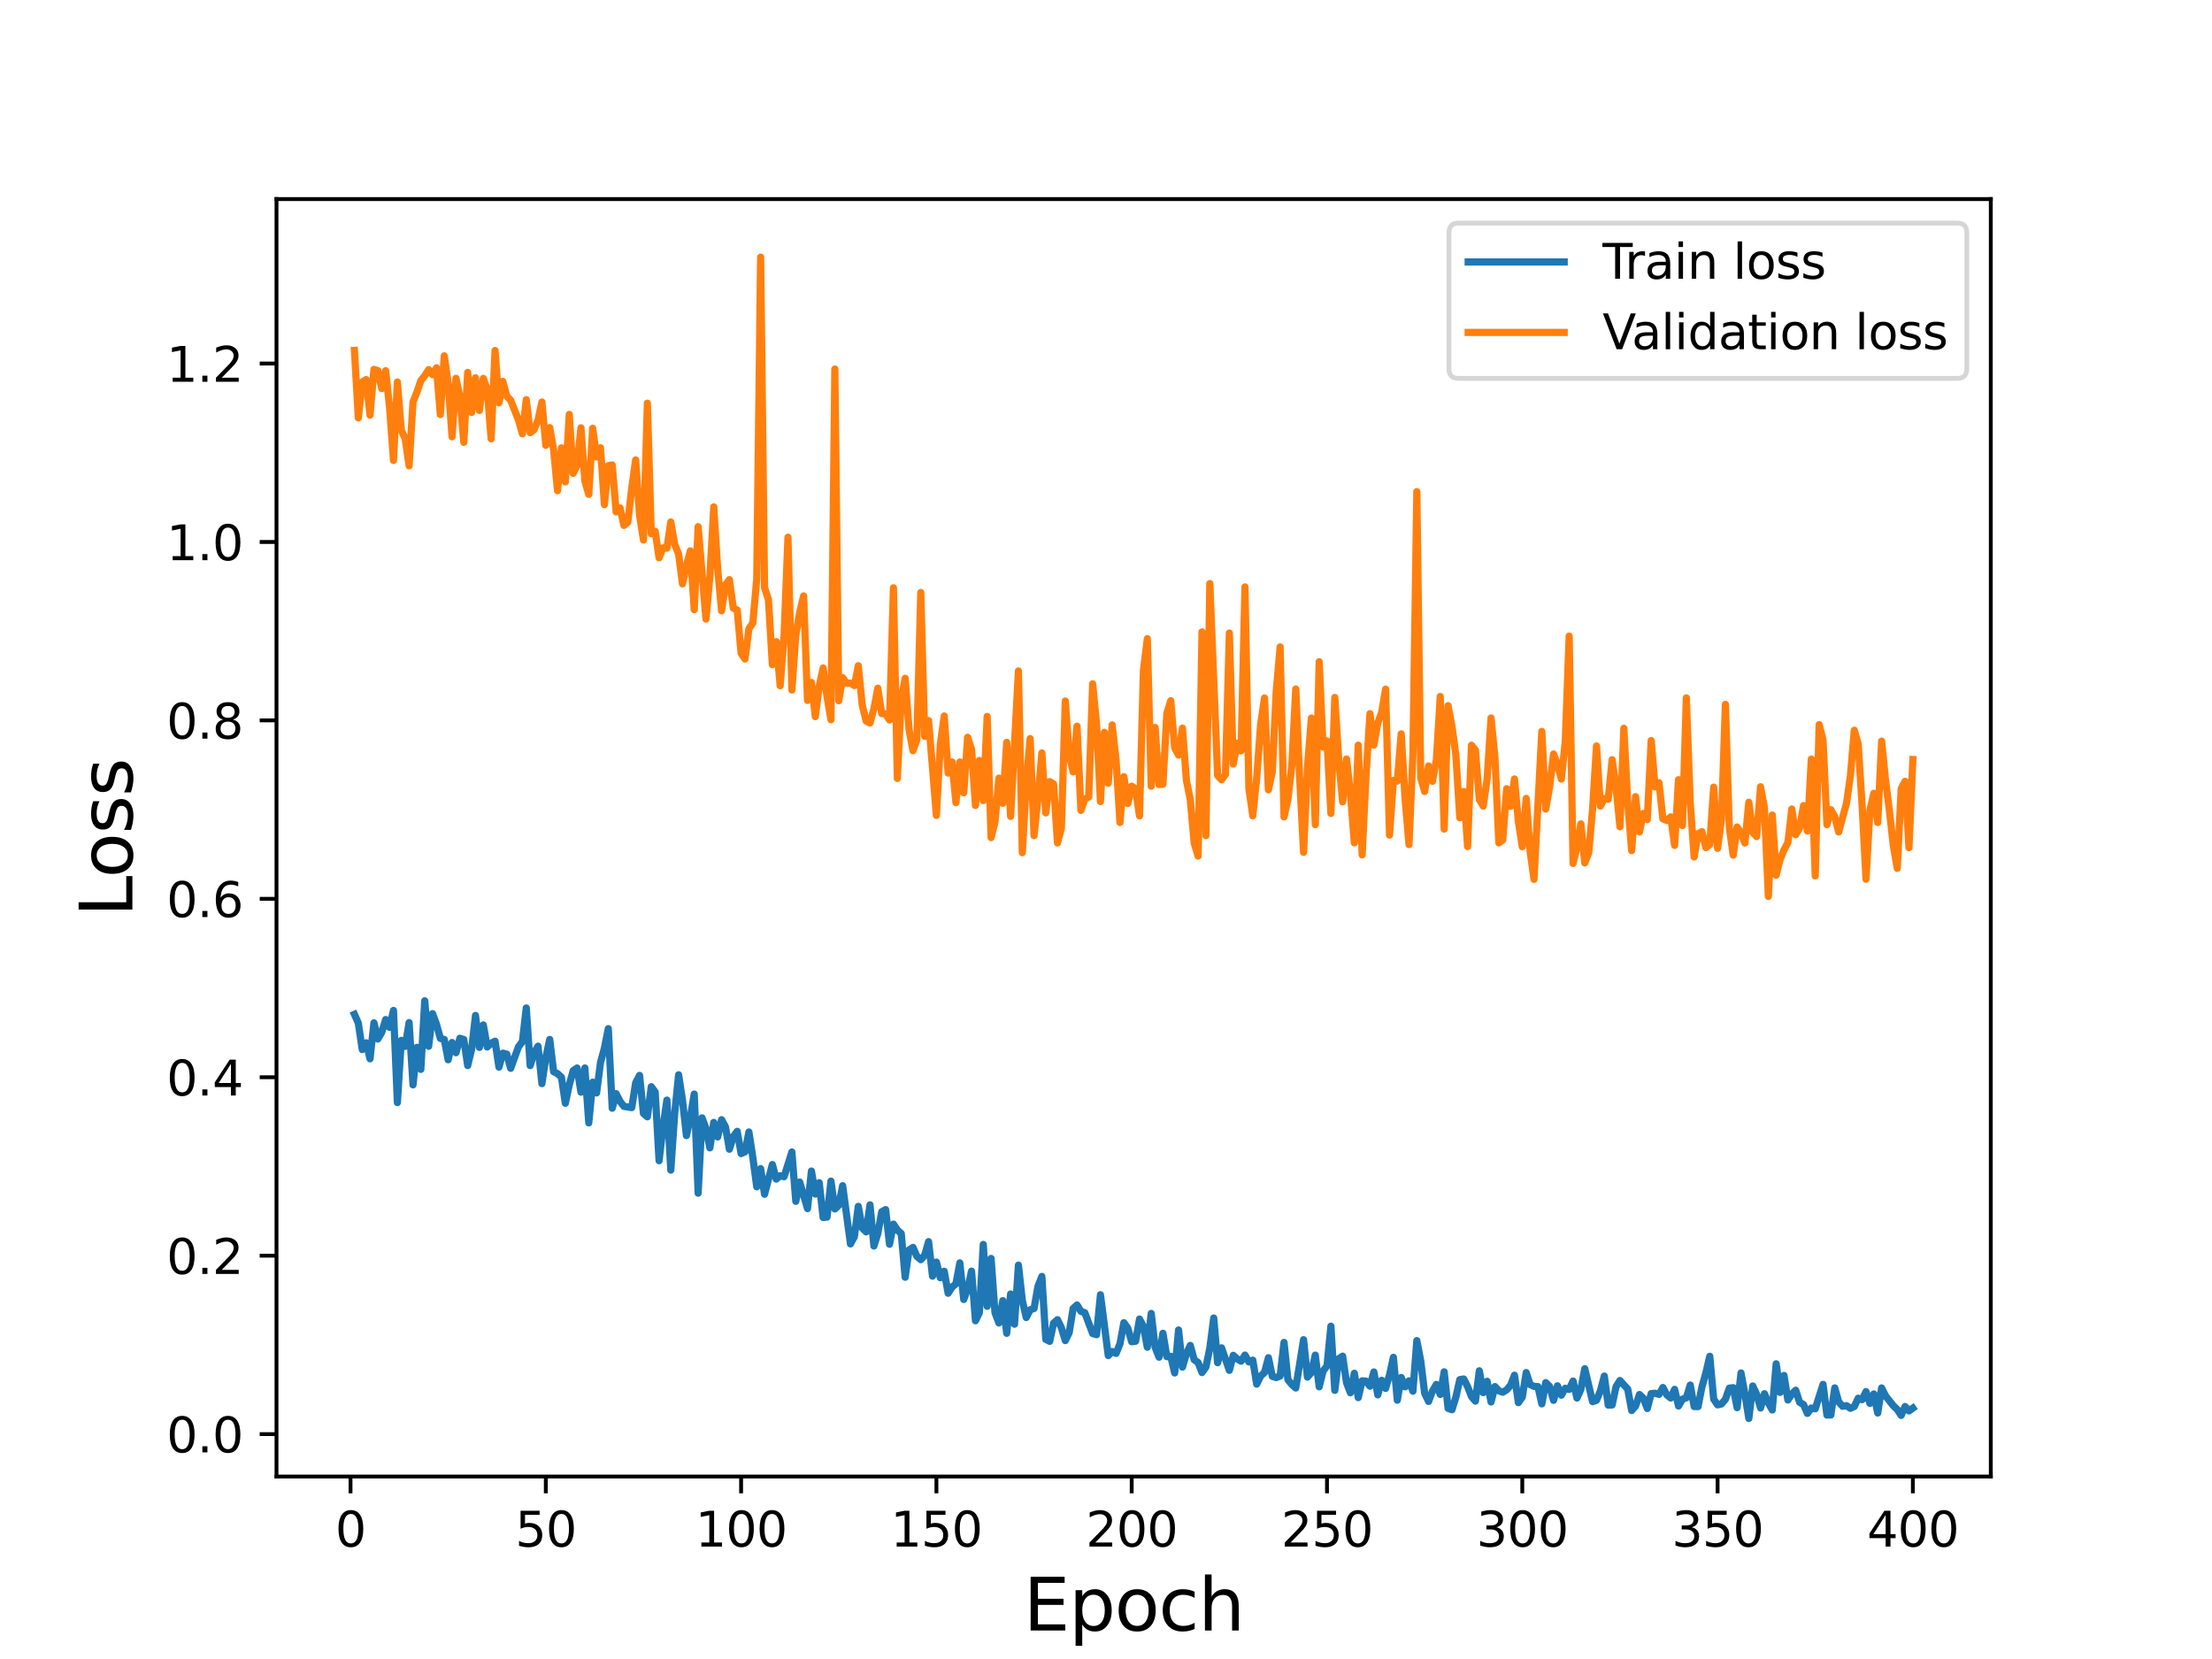 <?xml version="1.0" encoding="utf-8" standalone="no"?>
<!DOCTYPE svg PUBLIC "-//W3C//DTD SVG 1.1//EN"
  "http://www.w3.org/Graphics/SVG/1.1/DTD/svg11.dtd">
<svg height="345.6pt" version="1.1" viewBox="0 0 460.8 345.6" width="460.8pt" xmlns="http://www.w3.org/2000/svg" xmlns:xlink="http://www.w3.org/1999/xlink">
 <defs>
  <style type="text/css">*{stroke-linecap:butt;stroke-linejoin:round;}</style>
 </defs>
 <g id="figure_1">
  <g id="patch_1">
   <path d="M 0 345.6 
L 460.8 345.6 
L 460.8 0 
L 0 0 
z
" style="fill:#ffffff;"/>
  </g>
  <g id="axes_1">
   <g id="patch_2">
    <path d="M 57.6 307.584 
L 414.72 307.584 
L 414.72 41.472 
L 57.6 41.472 
z
" style="fill:#ffffff;"/>
   </g>
   <g id="matplotlib.axis_1">
    <g id="xtick_1">
     <g id="line2d_1">
      <defs>
       <path d="M 0 0 
L 0 3.5 
" id="mace8607e44" style="stroke:#000000;stroke-width:0.8;"/>
      </defs>
      <g>
       <use style="stroke:#000000;stroke-width:0.8;" x="73.019" xlink:href="#mace8607e44" y="307.584"/>
      </g>
     </g>
     <g id="text_1">
      <!-- 0 -->
      <g transform="translate(69.838 322.182)scale(0.1 -0.1)">
       <defs>
        <path d="M 2034 4250 
Q 1547 4250 1301 3770 
Q 1056 3291 1056 2328 
Q 1056 1369 1301 889 
Q 1547 409 2034 409 
Q 2525 409 2770 889 
Q 3016 1369 3016 2328 
Q 3016 3291 2770 3770 
Q 2525 4250 2034 4250 
z
M 2034 4750 
Q 2819 4750 3233 4129 
Q 3647 3509 3647 2328 
Q 3647 1150 3233 529 
Q 2819 -91 2034 -91 
Q 1250 -91 836 529 
Q 422 1150 422 2328 
Q 422 3509 836 4129 
Q 1250 4750 2034 4750 
z
" id="DejaVuSans-30" transform="scale(0.016)"/>
       </defs>
       <use xlink:href="#DejaVuSans-30"/>
      </g>
     </g>
    </g>
    <g id="xtick_2">
     <g id="line2d_2">
      <g>
       <use style="stroke:#000000;stroke-width:0.8;" x="113.703" xlink:href="#mace8607e44" y="307.584"/>
      </g>
     </g>
     <g id="text_2">
      <!-- 50 -->
      <g transform="translate(107.34 322.182)scale(0.1 -0.1)">
       <defs>
        <path d="M 691 4666 
L 3169 4666 
L 3169 4134 
L 1269 4134 
L 1269 2991 
Q 1406 3038 1543 3061 
Q 1681 3084 1819 3084 
Q 2600 3084 3056 2656 
Q 3513 2228 3513 1497 
Q 3513 744 3044 326 
Q 2575 -91 1722 -91 
Q 1428 -91 1123 -41 
Q 819 9 494 109 
L 494 744 
Q 775 591 1075 516 
Q 1375 441 1709 441 
Q 2250 441 2565 725 
Q 2881 1009 2881 1497 
Q 2881 1984 2565 2268 
Q 2250 2553 1709 2553 
Q 1456 2553 1204 2497 
Q 953 2441 691 2322 
L 691 4666 
z
" id="DejaVuSans-35" transform="scale(0.016)"/>
       </defs>
       <use xlink:href="#DejaVuSans-35"/>
       <use x="63.623" xlink:href="#DejaVuSans-30"/>
      </g>
     </g>
    </g>
    <g id="xtick_3">
     <g id="line2d_3">
      <g>
       <use style="stroke:#000000;stroke-width:0.8;" x="154.386" xlink:href="#mace8607e44" y="307.584"/>
      </g>
     </g>
     <g id="text_3">
      <!-- 100 -->
      <g transform="translate(144.842 322.182)scale(0.1 -0.1)">
       <defs>
        <path d="M 794 531 
L 1825 531 
L 1825 4091 
L 703 3866 
L 703 4441 
L 1819 4666 
L 2450 4666 
L 2450 531 
L 3481 531 
L 3481 0 
L 794 0 
L 794 531 
z
" id="DejaVuSans-31" transform="scale(0.016)"/>
       </defs>
       <use xlink:href="#DejaVuSans-31"/>
       <use x="63.623" xlink:href="#DejaVuSans-30"/>
       <use x="127.246" xlink:href="#DejaVuSans-30"/>
      </g>
     </g>
    </g>
    <g id="xtick_4">
     <g id="line2d_4">
      <g>
       <use style="stroke:#000000;stroke-width:0.8;" x="195.07" xlink:href="#mace8607e44" y="307.584"/>
      </g>
     </g>
     <g id="text_4">
      <!-- 150 -->
      <g transform="translate(185.526 322.182)scale(0.1 -0.1)">
       <use xlink:href="#DejaVuSans-31"/>
       <use x="63.623" xlink:href="#DejaVuSans-35"/>
       <use x="127.246" xlink:href="#DejaVuSans-30"/>
      </g>
     </g>
    </g>
    <g id="xtick_5">
     <g id="line2d_5">
      <g>
       <use style="stroke:#000000;stroke-width:0.8;" x="235.753" xlink:href="#mace8607e44" y="307.584"/>
      </g>
     </g>
     <g id="text_5">
      <!-- 200 -->
      <g transform="translate(226.209 322.182)scale(0.1 -0.1)">
       <defs>
        <path d="M 1228 531 
L 3431 531 
L 3431 0 
L 469 0 
L 469 531 
Q 828 903 1448 1529 
Q 2069 2156 2228 2338 
Q 2531 2678 2651 2914 
Q 2772 3150 2772 3378 
Q 2772 3750 2511 3984 
Q 2250 4219 1831 4219 
Q 1534 4219 1204 4116 
Q 875 4013 500 3803 
L 500 4441 
Q 881 4594 1212 4672 
Q 1544 4750 1819 4750 
Q 2544 4750 2975 4387 
Q 3406 4025 3406 3419 
Q 3406 3131 3298 2873 
Q 3191 2616 2906 2266 
Q 2828 2175 2409 1742 
Q 1991 1309 1228 531 
z
" id="DejaVuSans-32" transform="scale(0.016)"/>
       </defs>
       <use xlink:href="#DejaVuSans-32"/>
       <use x="63.623" xlink:href="#DejaVuSans-30"/>
       <use x="127.246" xlink:href="#DejaVuSans-30"/>
      </g>
     </g>
    </g>
    <g id="xtick_6">
     <g id="line2d_6">
      <g>
       <use style="stroke:#000000;stroke-width:0.8;" x="276.437" xlink:href="#mace8607e44" y="307.584"/>
      </g>
     </g>
     <g id="text_6">
      <!-- 250 -->
      <g transform="translate(266.893 322.182)scale(0.1 -0.1)">
       <use xlink:href="#DejaVuSans-32"/>
       <use x="63.623" xlink:href="#DejaVuSans-35"/>
       <use x="127.246" xlink:href="#DejaVuSans-30"/>
      </g>
     </g>
    </g>
    <g id="xtick_7">
     <g id="line2d_7">
      <g>
       <use style="stroke:#000000;stroke-width:0.8;" x="317.12" xlink:href="#mace8607e44" y="307.584"/>
      </g>
     </g>
     <g id="text_7">
      <!-- 300 -->
      <g transform="translate(307.576 322.182)scale(0.1 -0.1)">
       <defs>
        <path d="M 2597 2516 
Q 3050 2419 3304 2112 
Q 3559 1806 3559 1356 
Q 3559 666 3084 287 
Q 2609 -91 1734 -91 
Q 1441 -91 1130 -33 
Q 819 25 488 141 
L 488 750 
Q 750 597 1062 519 
Q 1375 441 1716 441 
Q 2309 441 2620 675 
Q 2931 909 2931 1356 
Q 2931 1769 2642 2001 
Q 2353 2234 1838 2234 
L 1294 2234 
L 1294 2753 
L 1863 2753 
Q 2328 2753 2575 2939 
Q 2822 3125 2822 3475 
Q 2822 3834 2567 4026 
Q 2313 4219 1838 4219 
Q 1578 4219 1281 4162 
Q 984 4106 628 3988 
L 628 4550 
Q 988 4650 1302 4700 
Q 1616 4750 1894 4750 
Q 2613 4750 3031 4423 
Q 3450 4097 3450 3541 
Q 3450 3153 3228 2886 
Q 3006 2619 2597 2516 
z
" id="DejaVuSans-33" transform="scale(0.016)"/>
       </defs>
       <use xlink:href="#DejaVuSans-33"/>
       <use x="63.623" xlink:href="#DejaVuSans-30"/>
       <use x="127.246" xlink:href="#DejaVuSans-30"/>
      </g>
     </g>
    </g>
    <g id="xtick_8">
     <g id="line2d_8">
      <g>
       <use style="stroke:#000000;stroke-width:0.8;" x="357.804" xlink:href="#mace8607e44" y="307.584"/>
      </g>
     </g>
     <g id="text_8">
      <!-- 350 -->
      <g transform="translate(348.26 322.182)scale(0.1 -0.1)">
       <use xlink:href="#DejaVuSans-33"/>
       <use x="63.623" xlink:href="#DejaVuSans-35"/>
       <use x="127.246" xlink:href="#DejaVuSans-30"/>
      </g>
     </g>
    </g>
    <g id="xtick_9">
     <g id="line2d_9">
      <g>
       <use style="stroke:#000000;stroke-width:0.8;" x="398.487" xlink:href="#mace8607e44" y="307.584"/>
      </g>
     </g>
     <g id="text_9">
      <!-- 400 -->
      <g transform="translate(388.944 322.182)scale(0.1 -0.1)">
       <defs>
        <path d="M 2419 4116 
L 825 1625 
L 2419 1625 
L 2419 4116 
z
M 2253 4666 
L 3047 4666 
L 3047 1625 
L 3713 1625 
L 3713 1100 
L 3047 1100 
L 3047 0 
L 2419 0 
L 2419 1100 
L 313 1100 
L 313 1709 
L 2253 4666 
z
" id="DejaVuSans-34" transform="scale(0.016)"/>
       </defs>
       <use xlink:href="#DejaVuSans-34"/>
       <use x="63.623" xlink:href="#DejaVuSans-30"/>
       <use x="127.246" xlink:href="#DejaVuSans-30"/>
      </g>
     </g>
    </g>
    <g id="text_10">
     <!-- Epoch -->
     <g transform="translate(213.194 339.66)scale(0.15 -0.15)">
      <defs>
       <path d="M 628 4666 
L 3578 4666 
L 3578 4134 
L 1259 4134 
L 1259 2753 
L 3481 2753 
L 3481 2222 
L 1259 2222 
L 1259 531 
L 3634 531 
L 3634 0 
L 628 0 
L 628 4666 
z
" id="DejaVuSans-45" transform="scale(0.016)"/>
       <path d="M 1159 525 
L 1159 -1331 
L 581 -1331 
L 581 3500 
L 1159 3500 
L 1159 2969 
Q 1341 3281 1617 3432 
Q 1894 3584 2278 3584 
Q 2916 3584 3314 3078 
Q 3713 2572 3713 1747 
Q 3713 922 3314 415 
Q 2916 -91 2278 -91 
Q 1894 -91 1617 61 
Q 1341 213 1159 525 
z
M 3116 1747 
Q 3116 2381 2855 2742 
Q 2594 3103 2138 3103 
Q 1681 3103 1420 2742 
Q 1159 2381 1159 1747 
Q 1159 1113 1420 752 
Q 1681 391 2138 391 
Q 2594 391 2855 752 
Q 3116 1113 3116 1747 
z
" id="DejaVuSans-70" transform="scale(0.016)"/>
       <path d="M 1959 3097 
Q 1497 3097 1228 2736 
Q 959 2375 959 1747 
Q 959 1119 1226 758 
Q 1494 397 1959 397 
Q 2419 397 2687 759 
Q 2956 1122 2956 1747 
Q 2956 2369 2687 2733 
Q 2419 3097 1959 3097 
z
M 1959 3584 
Q 2709 3584 3137 3096 
Q 3566 2609 3566 1747 
Q 3566 888 3137 398 
Q 2709 -91 1959 -91 
Q 1206 -91 779 398 
Q 353 888 353 1747 
Q 353 2609 779 3096 
Q 1206 3584 1959 3584 
z
" id="DejaVuSans-6f" transform="scale(0.016)"/>
       <path d="M 3122 3366 
L 3122 2828 
Q 2878 2963 2633 3030 
Q 2388 3097 2138 3097 
Q 1578 3097 1268 2742 
Q 959 2388 959 1747 
Q 959 1106 1268 751 
Q 1578 397 2138 397 
Q 2388 397 2633 464 
Q 2878 531 3122 666 
L 3122 134 
Q 2881 22 2623 -34 
Q 2366 -91 2075 -91 
Q 1284 -91 818 406 
Q 353 903 353 1747 
Q 353 2603 823 3093 
Q 1294 3584 2113 3584 
Q 2378 3584 2631 3529 
Q 2884 3475 3122 3366 
z
" id="DejaVuSans-63" transform="scale(0.016)"/>
       <path d="M 3513 2113 
L 3513 0 
L 2938 0 
L 2938 2094 
Q 2938 2591 2744 2837 
Q 2550 3084 2163 3084 
Q 1697 3084 1428 2787 
Q 1159 2491 1159 1978 
L 1159 0 
L 581 0 
L 581 4863 
L 1159 4863 
L 1159 2956 
Q 1366 3272 1645 3428 
Q 1925 3584 2291 3584 
Q 2894 3584 3203 3211 
Q 3513 2838 3513 2113 
z
" id="DejaVuSans-68" transform="scale(0.016)"/>
      </defs>
      <use xlink:href="#DejaVuSans-45"/>
      <use x="63.184" xlink:href="#DejaVuSans-70"/>
      <use x="126.66" xlink:href="#DejaVuSans-6f"/>
      <use x="187.842" xlink:href="#DejaVuSans-63"/>
      <use x="242.822" xlink:href="#DejaVuSans-68"/>
     </g>
    </g>
   </g>
   <g id="matplotlib.axis_2">
    <g id="ytick_1">
     <g id="line2d_10">
      <defs>
       <path d="M 0 0 
L -3.5 0 
" id="m14152d1fa4" style="stroke:#000000;stroke-width:0.8;"/>
      </defs>
      <g>
       <use style="stroke:#000000;stroke-width:0.8;" x="57.6" xlink:href="#m14152d1fa4" y="298.753"/>
      </g>
     </g>
     <g id="text_11">
      <!-- 0.0 -->
      <g transform="translate(34.697 302.552)scale(0.1 -0.1)">
       <defs>
        <path d="M 684 794 
L 1344 794 
L 1344 0 
L 684 0 
L 684 794 
z
" id="DejaVuSans-2e" transform="scale(0.016)"/>
       </defs>
       <use xlink:href="#DejaVuSans-30"/>
       <use x="63.623" xlink:href="#DejaVuSans-2e"/>
       <use x="95.41" xlink:href="#DejaVuSans-30"/>
      </g>
     </g>
    </g>
    <g id="ytick_2">
     <g id="line2d_11">
      <g>
       <use style="stroke:#000000;stroke-width:0.8;" x="57.6" xlink:href="#m14152d1fa4" y="261.582"/>
      </g>
     </g>
     <g id="text_12">
      <!-- 0.2 -->
      <g transform="translate(34.697 265.382)scale(0.1 -0.1)">
       <use xlink:href="#DejaVuSans-30"/>
       <use x="63.623" xlink:href="#DejaVuSans-2e"/>
       <use x="95.41" xlink:href="#DejaVuSans-32"/>
      </g>
     </g>
    </g>
    <g id="ytick_3">
     <g id="line2d_12">
      <g>
       <use style="stroke:#000000;stroke-width:0.8;" x="57.6" xlink:href="#m14152d1fa4" y="224.412"/>
      </g>
     </g>
     <g id="text_13">
      <!-- 0.4 -->
      <g transform="translate(34.697 228.212)scale(0.1 -0.1)">
       <use xlink:href="#DejaVuSans-30"/>
       <use x="63.623" xlink:href="#DejaVuSans-2e"/>
       <use x="95.41" xlink:href="#DejaVuSans-34"/>
      </g>
     </g>
    </g>
    <g id="ytick_4">
     <g id="line2d_13">
      <g>
       <use style="stroke:#000000;stroke-width:0.8;" x="57.6" xlink:href="#m14152d1fa4" y="187.242"/>
      </g>
     </g>
     <g id="text_14">
      <!-- 0.6 -->
      <g transform="translate(34.697 191.041)scale(0.1 -0.1)">
       <defs>
        <path d="M 2113 2584 
Q 1688 2584 1439 2293 
Q 1191 2003 1191 1497 
Q 1191 994 1439 701 
Q 1688 409 2113 409 
Q 2538 409 2786 701 
Q 3034 994 3034 1497 
Q 3034 2003 2786 2293 
Q 2538 2584 2113 2584 
z
M 3366 4563 
L 3366 3988 
Q 3128 4100 2886 4159 
Q 2644 4219 2406 4219 
Q 1781 4219 1451 3797 
Q 1122 3375 1075 2522 
Q 1259 2794 1537 2939 
Q 1816 3084 2150 3084 
Q 2853 3084 3261 2657 
Q 3669 2231 3669 1497 
Q 3669 778 3244 343 
Q 2819 -91 2113 -91 
Q 1303 -91 875 529 
Q 447 1150 447 2328 
Q 447 3434 972 4092 
Q 1497 4750 2381 4750 
Q 2619 4750 2861 4703 
Q 3103 4656 3366 4563 
z
" id="DejaVuSans-36" transform="scale(0.016)"/>
       </defs>
       <use xlink:href="#DejaVuSans-30"/>
       <use x="63.623" xlink:href="#DejaVuSans-2e"/>
       <use x="95.41" xlink:href="#DejaVuSans-36"/>
      </g>
     </g>
    </g>
    <g id="ytick_5">
     <g id="line2d_14">
      <g>
       <use style="stroke:#000000;stroke-width:0.8;" x="57.6" xlink:href="#m14152d1fa4" y="150.072"/>
      </g>
     </g>
     <g id="text_15">
      <!-- 0.8 -->
      <g transform="translate(34.697 153.871)scale(0.1 -0.1)">
       <defs>
        <path d="M 2034 2216 
Q 1584 2216 1326 1975 
Q 1069 1734 1069 1313 
Q 1069 891 1326 650 
Q 1584 409 2034 409 
Q 2484 409 2743 651 
Q 3003 894 3003 1313 
Q 3003 1734 2745 1975 
Q 2488 2216 2034 2216 
z
M 1403 2484 
Q 997 2584 770 2862 
Q 544 3141 544 3541 
Q 544 4100 942 4425 
Q 1341 4750 2034 4750 
Q 2731 4750 3128 4425 
Q 3525 4100 3525 3541 
Q 3525 3141 3298 2862 
Q 3072 2584 2669 2484 
Q 3125 2378 3379 2068 
Q 3634 1759 3634 1313 
Q 3634 634 3220 271 
Q 2806 -91 2034 -91 
Q 1263 -91 848 271 
Q 434 634 434 1313 
Q 434 1759 690 2068 
Q 947 2378 1403 2484 
z
M 1172 3481 
Q 1172 3119 1398 2916 
Q 1625 2713 2034 2713 
Q 2441 2713 2670 2916 
Q 2900 3119 2900 3481 
Q 2900 3844 2670 4047 
Q 2441 4250 2034 4250 
Q 1625 4250 1398 4047 
Q 1172 3844 1172 3481 
z
" id="DejaVuSans-38" transform="scale(0.016)"/>
       </defs>
       <use xlink:href="#DejaVuSans-30"/>
       <use x="63.623" xlink:href="#DejaVuSans-2e"/>
       <use x="95.41" xlink:href="#DejaVuSans-38"/>
      </g>
     </g>
    </g>
    <g id="ytick_6">
     <g id="line2d_15">
      <g>
       <use style="stroke:#000000;stroke-width:0.8;" x="57.6" xlink:href="#m14152d1fa4" y="112.902"/>
      </g>
     </g>
     <g id="text_16">
      <!-- 1.0 -->
      <g transform="translate(34.697 116.701)scale(0.1 -0.1)">
       <use xlink:href="#DejaVuSans-31"/>
       <use x="63.623" xlink:href="#DejaVuSans-2e"/>
       <use x="95.41" xlink:href="#DejaVuSans-30"/>
      </g>
     </g>
    </g>
    <g id="ytick_7">
     <g id="line2d_16">
      <g>
       <use style="stroke:#000000;stroke-width:0.8;" x="57.6" xlink:href="#m14152d1fa4" y="75.732"/>
      </g>
     </g>
     <g id="text_17">
      <!-- 1.2 -->
      <g transform="translate(34.697 79.531)scale(0.1 -0.1)">
       <use xlink:href="#DejaVuSans-31"/>
       <use x="63.623" xlink:href="#DejaVuSans-2e"/>
       <use x="95.41" xlink:href="#DejaVuSans-32"/>
      </g>
     </g>
    </g>
    <g id="text_18">
     <!-- Loss -->
     <g transform="translate(27.577 190.979)rotate(-90)scale(0.15 -0.15)">
      <defs>
       <path d="M 628 4666 
L 1259 4666 
L 1259 531 
L 3531 531 
L 3531 0 
L 628 0 
L 628 4666 
z
" id="DejaVuSans-4c" transform="scale(0.016)"/>
       <path d="M 2834 3397 
L 2834 2853 
Q 2591 2978 2328 3040 
Q 2066 3103 1784 3103 
Q 1356 3103 1142 2972 
Q 928 2841 928 2578 
Q 928 2378 1081 2264 
Q 1234 2150 1697 2047 
L 1894 2003 
Q 2506 1872 2764 1633 
Q 3022 1394 3022 966 
Q 3022 478 2636 193 
Q 2250 -91 1575 -91 
Q 1294 -91 989 -36 
Q 684 19 347 128 
L 347 722 
Q 666 556 975 473 
Q 1284 391 1588 391 
Q 1994 391 2212 530 
Q 2431 669 2431 922 
Q 2431 1156 2273 1281 
Q 2116 1406 1581 1522 
L 1381 1569 
Q 847 1681 609 1914 
Q 372 2147 372 2553 
Q 372 3047 722 3315 
Q 1072 3584 1716 3584 
Q 2034 3584 2315 3537 
Q 2597 3491 2834 3397 
z
" id="DejaVuSans-73" transform="scale(0.016)"/>
      </defs>
      <use xlink:href="#DejaVuSans-4c"/>
      <use x="53.963" xlink:href="#DejaVuSans-6f"/>
      <use x="115.145" xlink:href="#DejaVuSans-73"/>
      <use x="167.244" xlink:href="#DejaVuSans-73"/>
     </g>
    </g>
   </g>
   <g id="line2d_17">
    <path clip-path="url(#p91169c6a8b)" d="M 73.833 211.308 
L 74.646 213.135 
L 75.46 218.641 
L 76.274 217.241 
L 77.087 220.569 
L 77.901 213.075 
L 78.715 216.445 
L 79.528 215.04 
L 80.342 212.389 
L 81.156 214.02 
L 81.969 210.496 
L 82.783 229.685 
L 83.597 216.734 
L 84.41 217.983 
L 85.224 213.024 
L 86.038 226 
L 86.851 218.183 
L 87.665 222.77 
L 88.479 208.486 
L 89.292 217.965 
L 90.106 211.16 
L 90.92 213.348 
L 91.733 216.311 
L 92.547 216.538 
L 93.361 220.776 
L 94.174 217.169 
L 94.988 219.303 
L 95.802 216.292 
L 96.616 216.549 
L 97.429 221.976 
L 98.243 218.612 
L 99.057 211.536 
L 99.87 218.194 
L 100.684 213.505 
L 101.498 218.104 
L 102.311 217.342 
L 103.125 216.901 
L 103.939 222.306 
L 104.752 219.393 
L 105.566 219.595 
L 106.38 222.551 
L 108.007 218.063 
L 108.821 216.991 
L 109.634 209.98 
L 110.448 221.99 
L 111.262 219.328 
L 112.075 217.939 
L 112.889 225.739 
L 113.703 220.278 
L 114.516 216.534 
L 115.33 223.25 
L 116.144 223.665 
L 116.957 224.405 
L 117.771 229.834 
L 118.585 226.021 
L 119.398 223.048 
L 120.212 222.488 
L 121.026 227.52 
L 121.839 222.477 
L 122.653 233.921 
L 123.467 225.439 
L 124.28 227.675 
L 125.094 221.346 
L 125.908 218.351 
L 126.721 214.285 
L 127.535 230.864 
L 128.349 227.826 
L 129.162 229.431 
L 129.976 230.477 
L 131.603 230.734 
L 132.417 225.592 
L 133.231 224.022 
L 134.044 231.96 
L 134.858 232.653 
L 135.672 226.378 
L 136.485 227.497 
L 137.299 241.791 
L 138.113 234.794 
L 138.926 229.171 
L 139.74 243.76 
L 140.554 231.909 
L 141.367 223.896 
L 142.181 229.25 
L 142.995 236.564 
L 143.808 232.774 
L 144.622 227.911 
L 145.436 248.563 
L 146.249 232.867 
L 147.063 235.099 
L 147.877 239.118 
L 148.69 233.821 
L 149.504 236.847 
L 150.318 233.253 
L 151.131 234.764 
L 151.945 239.402 
L 152.759 236.763 
L 153.572 235.679 
L 154.386 240.315 
L 155.2 239.943 
L 156.013 235.81 
L 156.827 241.119 
L 157.641 247.228 
L 158.454 243.45 
L 159.268 248.786 
L 160.895 242.599 
L 161.709 245.627 
L 162.523 244.921 
L 163.336 245.13 
L 164.964 239.98 
L 165.777 250.261 
L 166.591 246.246 
L 168.219 251.775 
L 169.032 243.949 
L 169.846 248.737 
L 170.66 246.379 
L 171.473 253.623 
L 172.287 253.545 
L 173.101 246.05 
L 173.914 251.844 
L 174.728 251.077 
L 175.542 247.004 
L 177.169 259.127 
L 177.983 257.628 
L 178.796 251.305 
L 179.61 255.794 
L 180.424 256.619 
L 181.237 250.99 
L 182.051 259.566 
L 182.865 256.967 
L 183.678 252.44 
L 184.492 251.982 
L 185.306 259.192 
L 186.119 255.003 
L 186.933 256.243 
L 187.747 256.967 
L 188.56 266.074 
L 189.374 260.381 
L 190.188 259.852 
L 191.001 261.717 
L 191.815 262.418 
L 192.629 261.51 
L 193.442 258.651 
L 194.256 265.842 
L 195.07 262.915 
L 195.883 266.176 
L 196.697 264.824 
L 197.511 269.411 
L 198.324 268.142 
L 199.138 267.438 
L 199.952 263.085 
L 200.765 270.703 
L 201.579 268.514 
L 202.393 264.795 
L 203.206 275.138 
L 204.02 273.474 
L 204.834 259.238 
L 205.647 272.128 
L 206.461 262.161 
L 207.275 273.441 
L 208.088 275.599 
L 208.902 270.948 
L 209.716 277.752 
L 210.529 269.562 
L 211.343 275.857 
L 212.157 263.549 
L 212.97 270.923 
L 213.784 274.463 
L 214.598 272.865 
L 215.411 272.585 
L 216.225 267.974 
L 217.039 265.902 
L 217.852 279.013 
L 218.666 279.427 
L 219.48 275.65 
L 220.293 274.911 
L 221.107 276.585 
L 221.921 279.267 
L 222.734 277.598 
L 223.548 272.592 
L 224.362 271.848 
L 225.175 273.169 
L 225.989 273.466 
L 227.616 277.798 
L 228.43 278.04 
L 229.244 269.716 
L 230.871 282.392 
L 231.685 281.551 
L 232.498 281.941 
L 233.312 279.927 
L 234.126 275.543 
L 234.939 276.678 
L 235.753 279.509 
L 236.567 279.4 
L 237.381 274.78 
L 238.194 276.328 
L 239.008 280.648 
L 239.822 273.611 
L 240.635 280.67 
L 241.449 282.731 
L 242.263 277.745 
L 243.076 282.612 
L 243.89 282.538 
L 244.704 286.012 
L 245.517 277.057 
L 246.331 284.791 
L 247.145 282.04 
L 247.958 280.277 
L 248.772 283.264 
L 249.586 283.835 
L 250.399 285.927 
L 251.213 284.79 
L 252.027 280.852 
L 252.84 274.556 
L 253.654 283.876 
L 254.468 280.777 
L 256.095 285.466 
L 256.909 282.339 
L 257.722 283.091 
L 258.536 283.557 
L 259.35 282.291 
L 260.163 283.716 
L 260.977 283.341 
L 261.791 288.341 
L 262.604 286.673 
L 263.418 285.921 
L 264.232 282.84 
L 265.045 286.714 
L 265.859 286.974 
L 266.673 286.654 
L 267.486 279.647 
L 268.3 287.431 
L 269.114 288.415 
L 269.927 289.145 
L 271.555 279.079 
L 272.368 286.877 
L 273.182 285.941 
L 273.996 282.296 
L 274.809 288.899 
L 275.623 285.611 
L 276.437 284.552 
L 277.25 276.271 
L 278.064 289.637 
L 278.878 283.047 
L 279.691 282.513 
L 280.505 288.044 
L 281.319 290.142 
L 282.132 286.077 
L 282.946 291.153 
L 283.76 287.66 
L 284.573 287.719 
L 285.387 288.768 
L 286.201 285.805 
L 287.014 290.573 
L 287.828 287.539 
L 288.642 289.236 
L 289.455 286.466 
L 290.269 282.759 
L 291.083 291.687 
L 291.896 286.956 
L 292.71 288.899 
L 293.524 287.655 
L 294.337 289.813 
L 295.151 279.268 
L 295.965 283.476 
L 296.778 290.223 
L 297.592 291.945 
L 298.406 289.786 
L 299.219 288.405 
L 300.033 290.487 
L 300.847 285.773 
L 301.66 293.385 
L 302.474 293.67 
L 303.288 291.038 
L 304.101 287.406 
L 304.915 287.268 
L 305.729 288.859 
L 306.543 290.951 
L 307.356 291.875 
L 308.17 285.562 
L 308.984 290.11 
L 309.797 287.749 
L 310.611 292.056 
L 311.425 288.846 
L 312.238 289.742 
L 313.052 290.031 
L 313.866 289.535 
L 314.679 288.588 
L 315.493 286.473 
L 316.307 292.197 
L 317.12 291.057 
L 317.934 285.929 
L 318.748 288.423 
L 319.561 288.815 
L 320.375 288.853 
L 321.189 292.455 
L 322.002 288.025 
L 322.816 288.817 
L 323.63 291.709 
L 324.443 288.685 
L 325.257 290.643 
L 326.071 289.206 
L 326.884 289.442 
L 327.698 287.702 
L 328.512 291.237 
L 329.325 289.412 
L 330.139 285.134 
L 331.766 291.985 
L 332.58 291.7 
L 333.394 289.735 
L 334.207 286.661 
L 335.021 292.712 
L 335.835 292.679 
L 336.648 288.871 
L 337.462 287.583 
L 339.089 289.384 
L 339.903 293.836 
L 340.717 292.925 
L 341.53 290.501 
L 342.344 291.278 
L 343.158 293.421 
L 343.971 290.309 
L 344.785 290.242 
L 345.599 290.476 
L 346.412 289.042 
L 347.226 290.575 
L 348.04 291.23 
L 348.853 289.429 
L 349.667 292.899 
L 350.481 291.473 
L 351.294 291.188 
L 352.108 288.529 
L 352.922 293.009 
L 353.735 293.018 
L 354.549 288.909 
L 355.363 285.994 
L 356.176 282.537 
L 356.99 291.45 
L 357.804 292.659 
L 358.617 292.466 
L 359.431 291.501 
L 360.245 289.184 
L 361.058 289.072 
L 361.872 293.246 
L 362.686 286.011 
L 363.499 290.427 
L 364.313 295.488 
L 365.127 288.722 
L 365.94 290.452 
L 366.754 293.309 
L 367.568 290.336 
L 368.381 292.243 
L 369.195 293.725 
L 370.009 284.107 
L 370.822 290.058 
L 371.636 286.528 
L 372.45 291.654 
L 373.263 290.412 
L 374.077 289.611 
L 374.891 292.121 
L 375.704 292.593 
L 376.518 294.442 
L 377.332 293.326 
L 378.146 293.483 
L 379.773 288.39 
L 380.587 294.786 
L 381.4 294.762 
L 382.214 289.125 
L 383.028 292.033 
L 383.841 292.952 
L 384.655 292.824 
L 385.469 293.377 
L 386.282 293.005 
L 387.096 291.276 
L 387.91 291.581 
L 388.723 289.901 
L 389.537 292.346 
L 390.351 290.382 
L 391.164 294.359 
L 391.978 289.137 
L 392.792 290.787 
L 394.419 292.848 
L 395.233 293.627 
L 396.046 294.856 
L 396.86 293.006 
L 397.674 293.92 
L 398.487 293.338 
L 398.487 293.338 
" style="fill:none;stroke:#1f77b4;stroke-linecap:square;stroke-width:1.5;"/>
   </g>
   <g id="line2d_18">
    <path clip-path="url(#p91169c6a8b)" d="M 73.833 72.989 
L 74.646 87.059 
L 75.46 79.598 
L 76.274 79.073 
L 77.087 86.488 
L 77.901 76.948 
L 78.715 77.218 
L 79.528 80.951 
L 80.342 77.227 
L 81.156 84.897 
L 81.969 95.92 
L 82.783 79.575 
L 83.597 89.614 
L 84.41 91.387 
L 85.224 97.039 
L 86.038 83.716 
L 86.851 81.693 
L 87.665 79.295 
L 88.479 78.284 
L 89.292 77.003 
L 90.106 78.049 
L 90.92 76.617 
L 91.733 86.361 
L 92.547 74.126 
L 93.361 79.82 
L 94.174 90.997 
L 94.988 78.808 
L 95.802 82.664 
L 96.616 92.152 
L 97.429 77.573 
L 98.243 85.93 
L 99.057 78.693 
L 99.87 85.51 
L 100.684 78.83 
L 101.498 81.159 
L 102.311 91.409 
L 103.125 73.007 
L 103.939 83.914 
L 104.752 79.452 
L 105.566 82.507 
L 106.38 83.381 
L 108.007 87.502 
L 108.821 90.373 
L 109.634 83.256 
L 110.448 90.136 
L 111.262 89.503 
L 112.075 87.51 
L 112.889 83.743 
L 113.703 92.776 
L 114.516 89.078 
L 115.33 93.75 
L 116.144 102.223 
L 116.957 93.303 
L 117.771 100.387 
L 118.585 86.335 
L 119.398 98.607 
L 120.212 96.957 
L 121.026 89.118 
L 121.839 100.236 
L 122.653 102.972 
L 123.467 89.205 
L 124.28 95.192 
L 125.094 93.283 
L 125.908 105.122 
L 126.721 97.003 
L 127.535 96.854 
L 128.349 106.642 
L 129.162 105.794 
L 129.976 109.456 
L 130.79 108.77 
L 131.603 101.66 
L 132.417 95.813 
L 133.231 107.321 
L 134.044 112.502 
L 134.858 83.995 
L 135.672 111.191 
L 136.485 110.679 
L 137.299 116.205 
L 138.113 114.126 
L 138.926 114.208 
L 139.74 108.733 
L 140.554 113.403 
L 141.367 115.432 
L 142.181 121.624 
L 142.995 117.928 
L 143.808 114.758 
L 144.622 127.014 
L 145.436 109.713 
L 147.063 128.964 
L 147.877 120.194 
L 148.69 105.591 
L 149.504 118.458 
L 150.318 127.249 
L 151.131 121.844 
L 151.945 120.753 
L 152.759 126.682 
L 153.572 127.074 
L 154.386 136.112 
L 155.2 137.285 
L 156.013 130.982 
L 156.827 129.769 
L 157.641 120.608 
L 158.454 53.568 
L 159.268 122.449 
L 160.082 124.874 
L 160.895 138.471 
L 161.709 133.66 
L 162.523 142.854 
L 163.336 132.309 
L 164.15 111.914 
L 164.964 143.74 
L 165.777 132.384 
L 166.591 127.609 
L 167.405 124.138 
L 168.219 145.913 
L 169.032 142.16 
L 169.846 149.287 
L 170.66 142.924 
L 171.473 139.149 
L 172.287 145.129 
L 173.101 149.928 
L 173.914 76.874 
L 174.728 145.983 
L 175.542 141.175 
L 176.355 142.339 
L 177.169 142.305 
L 177.983 142.814 
L 178.796 138.676 
L 179.61 146.817 
L 180.424 150.191 
L 181.237 150.617 
L 182.051 147.642 
L 182.865 143.366 
L 183.678 148.647 
L 184.492 148.718 
L 185.306 149.989 
L 186.119 122.448 
L 186.933 162.165 
L 187.747 145.628 
L 188.56 141.297 
L 189.374 151.977 
L 190.188 156.385 
L 191.001 154.125 
L 191.815 123.427 
L 192.629 153.388 
L 193.442 150.108 
L 195.07 169.864 
L 195.883 155.092 
L 196.697 149.148 
L 197.511 161.039 
L 198.324 158.722 
L 199.138 167.193 
L 199.952 158.73 
L 200.765 165.148 
L 201.579 153.597 
L 202.393 156.116 
L 203.206 167.787 
L 204.02 158.414 
L 204.834 166.77 
L 205.647 149.24 
L 206.461 174.488 
L 207.275 171.261 
L 208.088 162.109 
L 208.902 167.347 
L 209.716 154.645 
L 210.529 170.076 
L 212.157 139.768 
L 212.97 177.625 
L 213.784 163.322 
L 214.598 153.869 
L 215.411 174.079 
L 216.225 166.287 
L 217.039 156.849 
L 217.852 169.329 
L 218.666 162.829 
L 219.48 163.314 
L 220.293 175.598 
L 221.107 172.53 
L 221.921 146.037 
L 222.734 157.223 
L 223.548 160.8 
L 224.362 151.27 
L 225.175 168.816 
L 225.989 166.474 
L 226.803 166 
L 227.616 142.455 
L 228.43 150.788 
L 229.244 166.981 
L 230.057 152.549 
L 230.871 163.147 
L 231.685 151.005 
L 232.498 158.344 
L 233.312 171.336 
L 234.126 161.799 
L 234.939 167.389 
L 235.753 163.773 
L 236.567 164.355 
L 237.381 169.96 
L 238.194 139.664 
L 239.008 133.045 
L 239.822 163.785 
L 240.635 151.54 
L 241.449 163.442 
L 242.263 163.359 
L 243.076 148.623 
L 243.89 145.969 
L 244.704 155.764 
L 245.517 157.304 
L 246.331 151.68 
L 247.145 162.516 
L 247.958 166.575 
L 248.772 175.644 
L 249.586 178.338 
L 250.399 131.633 
L 251.213 174.081 
L 252.027 121.567 
L 253.654 161.542 
L 254.468 162.443 
L 255.281 161.333 
L 256.095 131.877 
L 256.909 159.172 
L 257.722 154.824 
L 258.536 156.408 
L 259.35 122.26 
L 260.163 164.231 
L 260.977 169.955 
L 261.791 162.114 
L 262.604 150.957 
L 263.418 145.404 
L 264.232 164.535 
L 265.045 160.858 
L 265.859 144.025 
L 266.673 134.767 
L 267.486 170.176 
L 268.3 166.476 
L 269.114 159.41 
L 269.927 143.532 
L 270.741 162.021 
L 271.555 177.555 
L 272.368 159.855 
L 273.182 149.587 
L 273.996 171.785 
L 274.809 137.836 
L 275.623 155.632 
L 276.437 154.344 
L 277.25 169.456 
L 278.064 145.285 
L 278.878 158.208 
L 279.691 167.034 
L 280.505 158.119 
L 281.319 165.362 
L 282.132 175.58 
L 282.946 155.234 
L 283.76 178.09 
L 284.573 161.516 
L 285.387 148.672 
L 286.201 155.214 
L 287.014 150.649 
L 287.828 148.374 
L 288.642 143.569 
L 289.455 173.964 
L 290.269 162.587 
L 291.083 162.72 
L 291.896 152.877 
L 292.71 166.441 
L 293.524 175.937 
L 294.337 157.148 
L 295.151 102.414 
L 295.965 162.033 
L 296.778 164.884 
L 297.592 159.559 
L 298.406 162.748 
L 299.219 158.308 
L 300.033 145.09 
L 300.847 172.708 
L 301.66 147.013 
L 302.474 151.294 
L 303.288 157.326 
L 304.101 170.361 
L 304.915 164.88 
L 305.729 176.34 
L 306.543 155.241 
L 307.356 156.271 
L 308.17 166.561 
L 308.984 167.932 
L 309.797 162.246 
L 310.611 149.563 
L 311.425 157.838 
L 312.238 175.59 
L 313.052 174.982 
L 313.866 164.298 
L 314.679 167.967 
L 315.493 162.273 
L 316.307 171.169 
L 317.12 176.388 
L 317.934 166.326 
L 318.748 177.303 
L 319.561 183.181 
L 321.189 152.373 
L 322.002 168.535 
L 322.816 163.922 
L 323.63 157.069 
L 324.443 159.169 
L 325.257 162.294 
L 326.071 154.519 
L 326.884 132.507 
L 327.698 179.879 
L 328.512 176.515 
L 329.325 171.633 
L 330.139 179.762 
L 330.953 177.667 
L 331.766 168.525 
L 332.58 155.408 
L 333.394 167.917 
L 334.207 166.341 
L 335.021 166.512 
L 335.835 158.255 
L 336.648 163.923 
L 337.462 172.227 
L 338.276 151.71 
L 339.089 167.224 
L 339.903 177.2 
L 340.717 165.955 
L 341.53 173.312 
L 342.344 169.46 
L 343.158 170.735 
L 343.971 154.27 
L 344.785 163.932 
L 345.599 163.065 
L 346.412 170.586 
L 347.226 170.92 
L 348.04 170.172 
L 348.853 176.112 
L 349.667 162.421 
L 350.481 171.976 
L 351.294 145.382 
L 352.108 167.219 
L 352.922 178.517 
L 353.735 173.68 
L 354.549 173.248 
L 355.363 176.58 
L 356.176 175.936 
L 356.99 163.978 
L 357.804 176.73 
L 358.617 170.644 
L 359.431 146.727 
L 360.245 172.382 
L 361.058 178.145 
L 361.872 172.28 
L 362.686 173.568 
L 363.499 175.615 
L 364.313 167.123 
L 365.127 173.399 
L 365.94 174.268 
L 366.754 163.894 
L 367.568 168.284 
L 368.381 186.749 
L 369.195 169.787 
L 370.009 182.315 
L 370.822 179.06 
L 371.636 177.075 
L 372.45 175.51 
L 373.263 168.531 
L 374.077 173.883 
L 374.891 172.499 
L 375.704 167.825 
L 376.518 173.117 
L 377.332 158.134 
L 378.146 182.474 
L 378.959 150.949 
L 379.773 154.168 
L 380.587 171.8 
L 381.4 168.666 
L 382.214 170.128 
L 383.028 173.314 
L 384.655 167.366 
L 385.469 161.638 
L 386.282 152.122 
L 387.096 154.965 
L 387.91 167.76 
L 388.723 183.155 
L 389.537 168.77 
L 390.351 165.259 
L 391.164 171.34 
L 391.978 154.384 
L 392.792 162.563 
L 393.605 168.936 
L 394.419 176.215 
L 395.233 180.895 
L 396.046 164.298 
L 396.86 162.763 
L 397.674 176.597 
L 398.487 158.218 
L 398.487 158.218 
" style="fill:none;stroke:#ff7f0e;stroke-linecap:square;stroke-width:1.5;"/>
   </g>
   <g id="patch_3">
    <path d="M 57.6 307.584 
L 57.6 41.472 
" style="fill:none;stroke:#000000;stroke-linecap:square;stroke-linejoin:miter;stroke-width:0.8;"/>
   </g>
   <g id="patch_4">
    <path d="M 414.72 307.584 
L 414.72 41.472 
" style="fill:none;stroke:#000000;stroke-linecap:square;stroke-linejoin:miter;stroke-width:0.8;"/>
   </g>
   <g id="patch_5">
    <path d="M 57.6 307.584 
L 414.72 307.584 
" style="fill:none;stroke:#000000;stroke-linecap:square;stroke-linejoin:miter;stroke-width:0.8;"/>
   </g>
   <g id="patch_6">
    <path d="M 57.6 41.472 
L 414.72 41.472 
" style="fill:none;stroke:#000000;stroke-linecap:square;stroke-linejoin:miter;stroke-width:0.8;"/>
   </g>
   <g id="legend_1">
    <g id="patch_7">
     <path d="M 303.845 78.828 
L 407.72 78.828 
Q 409.72 78.828 409.72 76.828 
L 409.72 48.472 
Q 409.72 46.472 407.72 46.472 
L 303.845 46.472 
Q 301.845 46.472 301.845 48.472 
L 301.845 76.828 
Q 301.845 78.828 303.845 78.828 
z
" style="fill:#ffffff;opacity:0.8;stroke:#cccccc;stroke-linejoin:miter;"/>
    </g>
    <g id="line2d_19">
     <path d="M 305.845 54.57 
L 325.845 54.57 
" style="fill:none;stroke:#1f77b4;stroke-linecap:square;stroke-width:1.5;"/>
    </g>
    <g id="line2d_20"/>
    <g id="text_19">
     <!-- Train loss -->
     <g transform="translate(333.845 58.07)scale(0.1 -0.1)">
      <defs>
       <path d="M -19 4666 
L 3928 4666 
L 3928 4134 
L 2272 4134 
L 2272 0 
L 1638 0 
L 1638 4134 
L -19 4134 
L -19 4666 
z
" id="DejaVuSans-54" transform="scale(0.016)"/>
       <path d="M 2631 2963 
Q 2534 3019 2420 3045 
Q 2306 3072 2169 3072 
Q 1681 3072 1420 2755 
Q 1159 2438 1159 1844 
L 1159 0 
L 581 0 
L 581 3500 
L 1159 3500 
L 1159 2956 
Q 1341 3275 1631 3429 
Q 1922 3584 2338 3584 
Q 2397 3584 2469 3576 
Q 2541 3569 2628 3553 
L 2631 2963 
z
" id="DejaVuSans-72" transform="scale(0.016)"/>
       <path d="M 2194 1759 
Q 1497 1759 1228 1600 
Q 959 1441 959 1056 
Q 959 750 1161 570 
Q 1363 391 1709 391 
Q 2188 391 2477 730 
Q 2766 1069 2766 1631 
L 2766 1759 
L 2194 1759 
z
M 3341 1997 
L 3341 0 
L 2766 0 
L 2766 531 
Q 2569 213 2275 61 
Q 1981 -91 1556 -91 
Q 1019 -91 701 211 
Q 384 513 384 1019 
Q 384 1609 779 1909 
Q 1175 2209 1959 2209 
L 2766 2209 
L 2766 2266 
Q 2766 2663 2505 2880 
Q 2244 3097 1772 3097 
Q 1472 3097 1187 3025 
Q 903 2953 641 2809 
L 641 3341 
Q 956 3463 1253 3523 
Q 1550 3584 1831 3584 
Q 2591 3584 2966 3190 
Q 3341 2797 3341 1997 
z
" id="DejaVuSans-61" transform="scale(0.016)"/>
       <path d="M 603 3500 
L 1178 3500 
L 1178 0 
L 603 0 
L 603 3500 
z
M 603 4863 
L 1178 4863 
L 1178 4134 
L 603 4134 
L 603 4863 
z
" id="DejaVuSans-69" transform="scale(0.016)"/>
       <path d="M 3513 2113 
L 3513 0 
L 2938 0 
L 2938 2094 
Q 2938 2591 2744 2837 
Q 2550 3084 2163 3084 
Q 1697 3084 1428 2787 
Q 1159 2491 1159 1978 
L 1159 0 
L 581 0 
L 581 3500 
L 1159 3500 
L 1159 2956 
Q 1366 3272 1645 3428 
Q 1925 3584 2291 3584 
Q 2894 3584 3203 3211 
Q 3513 2838 3513 2113 
z
" id="DejaVuSans-6e" transform="scale(0.016)"/>
       <path id="DejaVuSans-20" transform="scale(0.016)"/>
       <path d="M 603 4863 
L 1178 4863 
L 1178 0 
L 603 0 
L 603 4863 
z
" id="DejaVuSans-6c" transform="scale(0.016)"/>
      </defs>
      <use xlink:href="#DejaVuSans-54"/>
      <use x="46.334" xlink:href="#DejaVuSans-72"/>
      <use x="87.447" xlink:href="#DejaVuSans-61"/>
      <use x="148.727" xlink:href="#DejaVuSans-69"/>
      <use x="176.51" xlink:href="#DejaVuSans-6e"/>
      <use x="239.889" xlink:href="#DejaVuSans-20"/>
      <use x="271.676" xlink:href="#DejaVuSans-6c"/>
      <use x="299.459" xlink:href="#DejaVuSans-6f"/>
      <use x="360.641" xlink:href="#DejaVuSans-73"/>
      <use x="412.74" xlink:href="#DejaVuSans-73"/>
     </g>
    </g>
    <g id="line2d_21">
     <path d="M 305.845 69.249 
L 325.845 69.249 
" style="fill:none;stroke:#ff7f0e;stroke-linecap:square;stroke-width:1.5;"/>
    </g>
    <g id="line2d_22"/>
    <g id="text_20">
     <!-- Validation loss -->
     <g transform="translate(333.845 72.749)scale(0.1 -0.1)">
      <defs>
       <path d="M 1831 0 
L 50 4666 
L 709 4666 
L 2188 738 
L 3669 4666 
L 4325 4666 
L 2547 0 
L 1831 0 
z
" id="DejaVuSans-56" transform="scale(0.016)"/>
       <path d="M 2906 2969 
L 2906 4863 
L 3481 4863 
L 3481 0 
L 2906 0 
L 2906 525 
Q 2725 213 2448 61 
Q 2172 -91 1784 -91 
Q 1150 -91 751 415 
Q 353 922 353 1747 
Q 353 2572 751 3078 
Q 1150 3584 1784 3584 
Q 2172 3584 2448 3432 
Q 2725 3281 2906 2969 
z
M 947 1747 
Q 947 1113 1208 752 
Q 1469 391 1925 391 
Q 2381 391 2643 752 
Q 2906 1113 2906 1747 
Q 2906 2381 2643 2742 
Q 2381 3103 1925 3103 
Q 1469 3103 1208 2742 
Q 947 2381 947 1747 
z
" id="DejaVuSans-64" transform="scale(0.016)"/>
       <path d="M 1172 4494 
L 1172 3500 
L 2356 3500 
L 2356 3053 
L 1172 3053 
L 1172 1153 
Q 1172 725 1289 603 
Q 1406 481 1766 481 
L 2356 481 
L 2356 0 
L 1766 0 
Q 1100 0 847 248 
Q 594 497 594 1153 
L 594 3053 
L 172 3053 
L 172 3500 
L 594 3500 
L 594 4494 
L 1172 4494 
z
" id="DejaVuSans-74" transform="scale(0.016)"/>
      </defs>
      <use xlink:href="#DejaVuSans-56"/>
      <use x="60.658" xlink:href="#DejaVuSans-61"/>
      <use x="121.938" xlink:href="#DejaVuSans-6c"/>
      <use x="149.721" xlink:href="#DejaVuSans-69"/>
      <use x="177.504" xlink:href="#DejaVuSans-64"/>
      <use x="240.98" xlink:href="#DejaVuSans-61"/>
      <use x="302.26" xlink:href="#DejaVuSans-74"/>
      <use x="341.469" xlink:href="#DejaVuSans-69"/>
      <use x="369.252" xlink:href="#DejaVuSans-6f"/>
      <use x="430.434" xlink:href="#DejaVuSans-6e"/>
      <use x="493.812" xlink:href="#DejaVuSans-20"/>
      <use x="525.6" xlink:href="#DejaVuSans-6c"/>
      <use x="553.383" xlink:href="#DejaVuSans-6f"/>
      <use x="614.564" xlink:href="#DejaVuSans-73"/>
      <use x="666.664" xlink:href="#DejaVuSans-73"/>
     </g>
    </g>
   </g>
  </g>
 </g>
 <defs>
  <clipPath id="p91169c6a8b">
   <rect height="266.112" width="357.12" x="57.6" y="41.472"/>
  </clipPath>
 </defs>
</svg>
